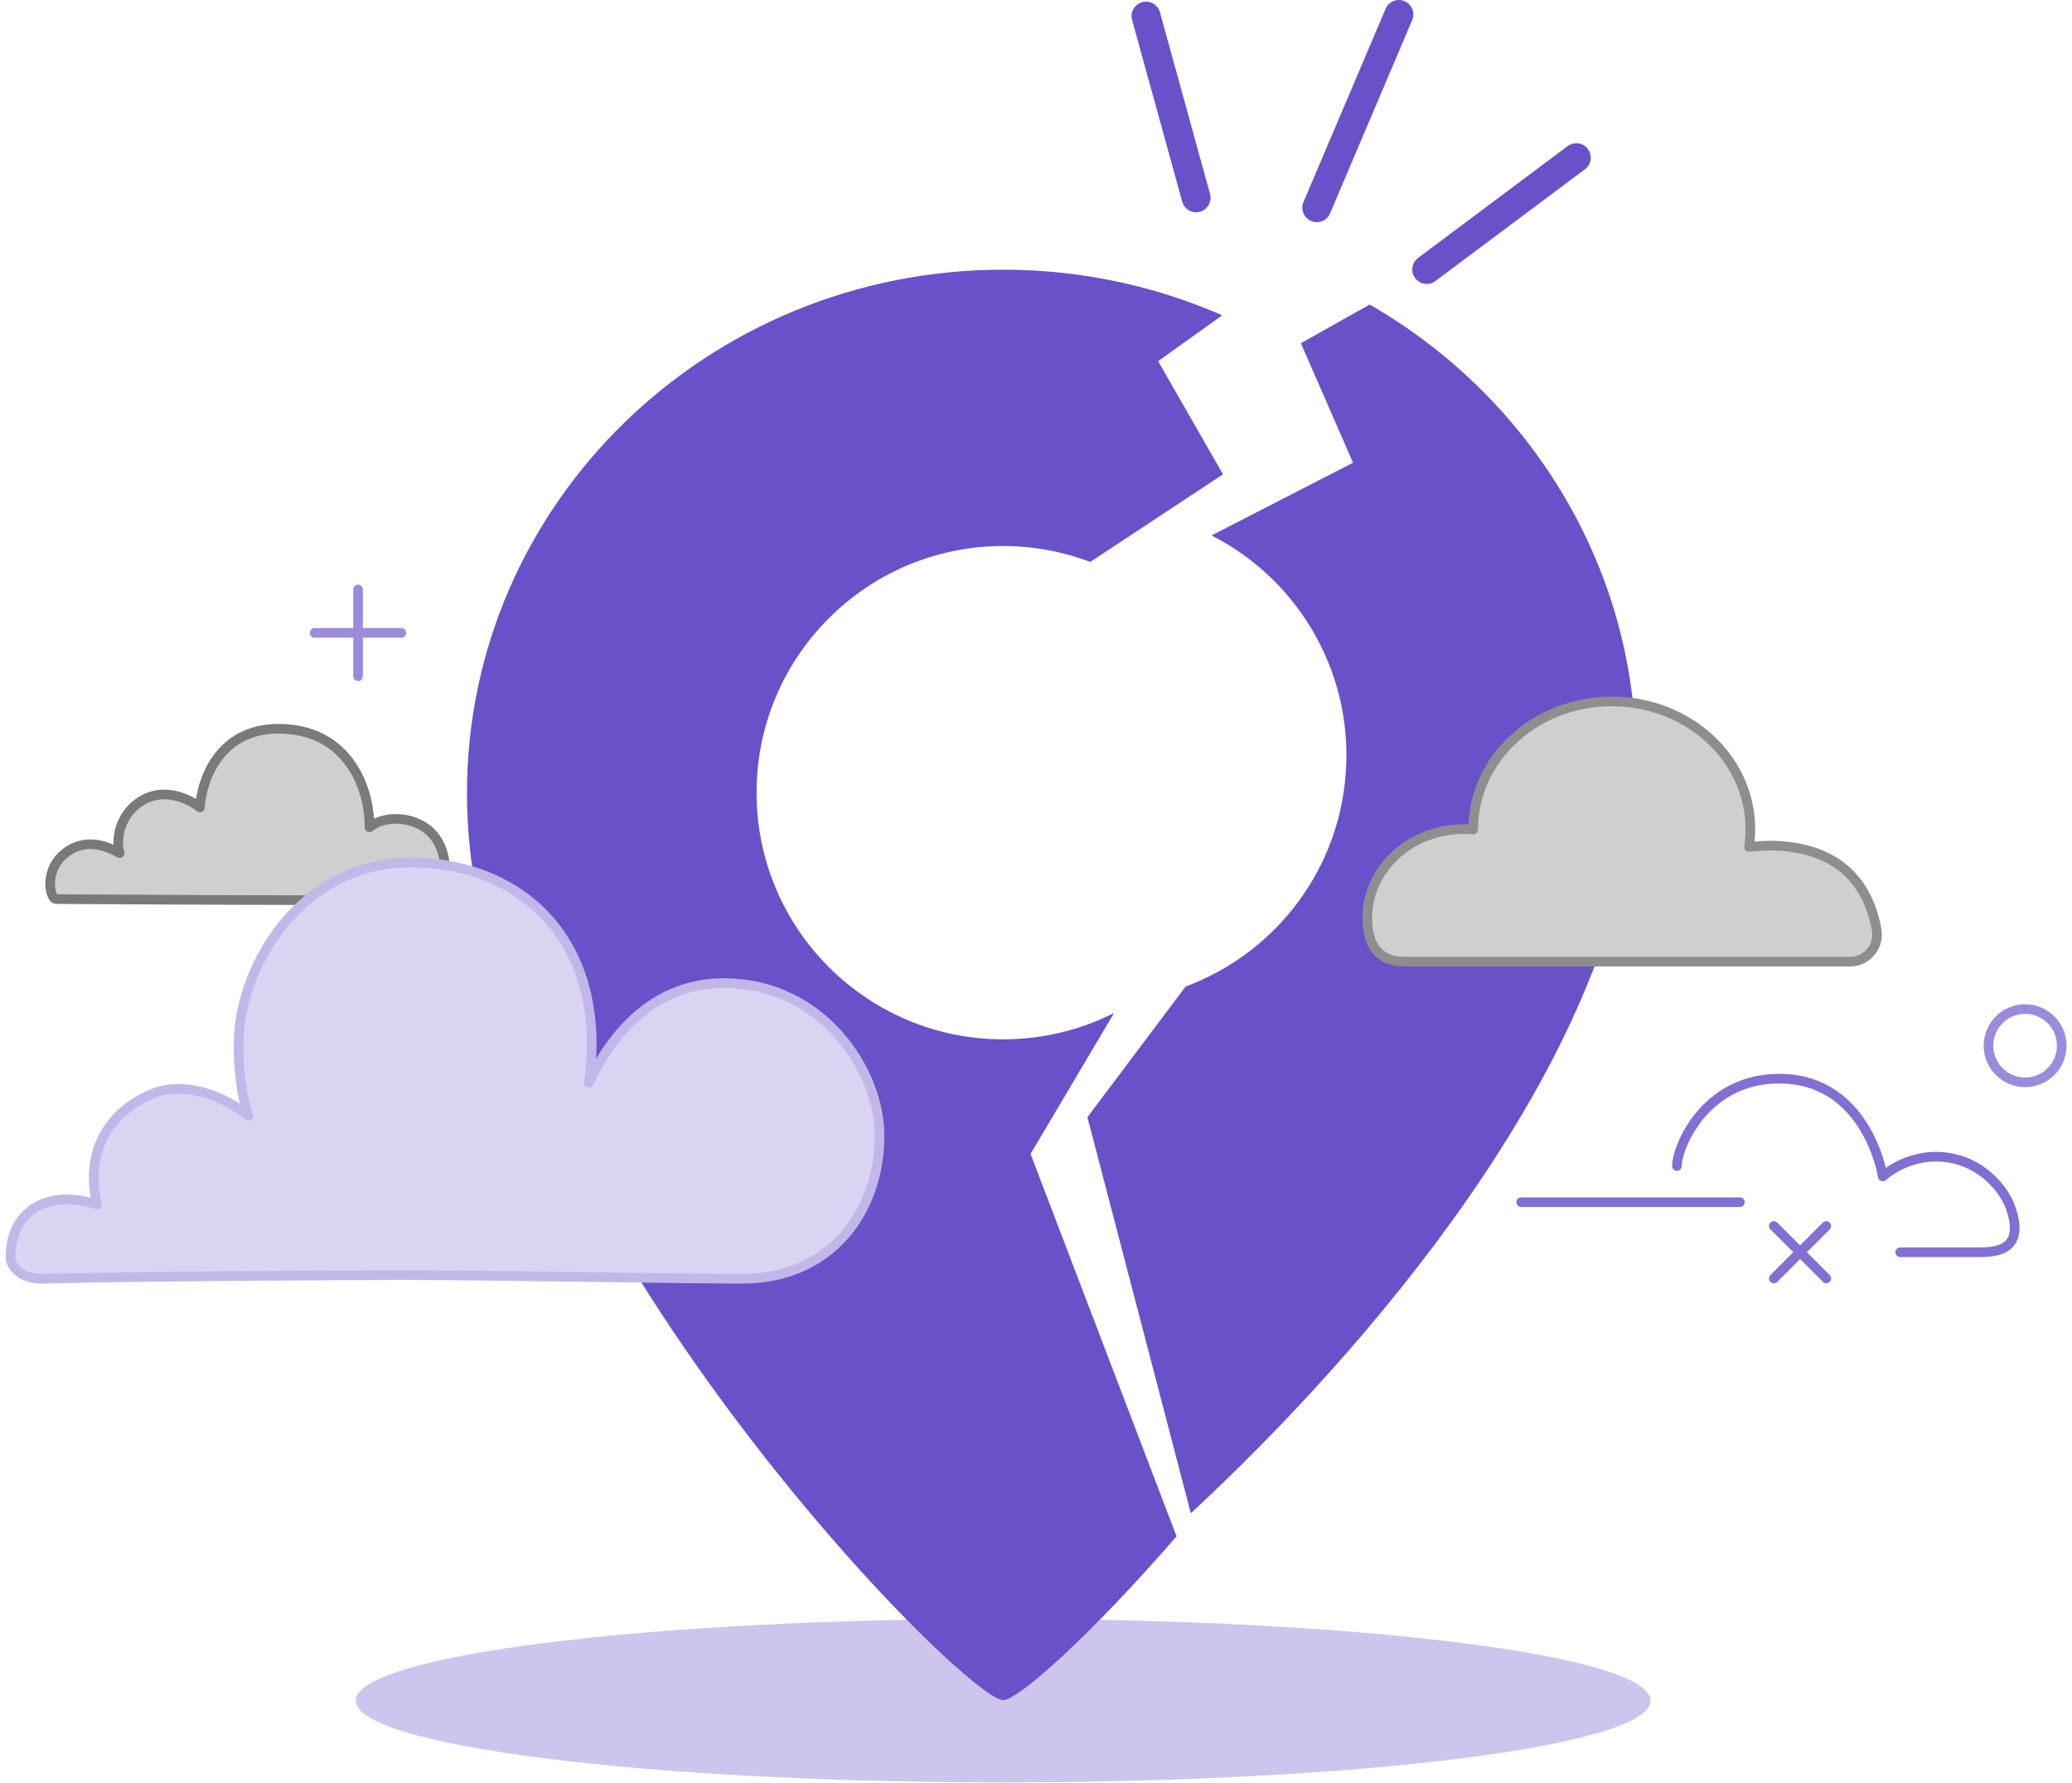 <svg width="215" height="185" viewBox="0 0 215 185" fill="none" xmlns="http://www.w3.org/2000/svg">
<g clip-path="url(#clip0_2440_54183)">
<path d="M104.095 184.921C141.198 184.921 171.275 181.124 171.275 176.441C171.275 171.758 141.198 167.961 104.095 167.961C66.993 167.961 36.915 171.758 36.915 176.441C36.915 181.124 66.993 184.921 104.095 184.921Z" fill="#CDC5ED"/>
<path d="M142.115 31.6L134.985 35.61L140.395 48.01L125.715 55.55C134.935 60.24 140.755 70.27 139.555 81.16C138.465 91.11 131.805 99.09 123.025 102.35L112.835 115.91L123.565 157C141.845 140.06 166.495 111.29 169.435 84.46C171.845 62.5 160.475 42.14 142.115 31.59V31.6Z" fill="#6A51CA"/>
<path d="M115.575 105.11C112.125 106.85 108.225 107.83 104.095 107.83C89.965 107.83 78.505 96.371 78.505 82.24C78.505 68.111 89.965 56.651 104.095 56.651C107.275 56.651 110.325 57.24 113.135 58.3L126.905 49.211L120.175 37.471L126.825 32.711C119.885 29.68 112.205 27.98 104.105 27.98C73.365 27.98 48.455 52.291 48.455 82.281C48.455 124.15 99.875 176.39 104.105 176.39C105.615 176.39 113.085 169.78 122.085 159.39L106.935 119.72L115.585 105.13L115.575 105.11Z" fill="#6A51CA"/>
<path d="M145.155 1.5L136.635 21.55" stroke="#6A51CA" stroke-width="3" stroke-miterlimit="10" stroke-linecap="round"/>
<path d="M163.565 16.359L148.045 27.959" stroke="#6A51CA" stroke-width="3" stroke-miterlimit="10" stroke-linecap="round"/>
<path d="M118.915 1.67L124.115 20.52" stroke="#6A51CA" stroke-width="3" stroke-miterlimit="10" stroke-linecap="round"/>
<path d="M20.745 83.769C20.915 80.949 22.725 75.609 28.905 75.609C36.105 75.609 38.385 81.779 38.335 85.829C39.435 84.839 42.195 84.459 44.255 85.969C46.935 87.939 46.775 93.029 43.925 93.279C41.075 93.529 6.465 93.279 5.815 93.279C5.165 93.279 4.405 89.949 7.205 88.209C9.135 87.009 11.125 87.789 12.415 88.509C12.005 87.169 12.375 84.649 14.465 83.229C17.045 81.479 19.755 83.009 20.755 83.759L20.745 83.769Z" fill="#CECFCF" stroke="#7A7A79" stroke-linecap="round" stroke-linejoin="round"/>
<path d="M183.525 87.74C182.835 87.74 182.145 87.79 181.485 87.879C181.575 87.269 181.625 86.65 181.625 86.019C181.625 78.7 175.185 72.769 167.245 72.769C159.305 72.769 152.865 78.7 152.865 86.019C152.865 86.04 152.865 86.049 152.865 86.07C152.535 86.04 152.205 86.019 151.875 86.019C146.355 86.019 141.875 90.15 141.875 95.23C141.875 98.889 143.825 99.769 145.755 99.769C150.125 99.769 179.425 99.769 191.995 99.769C193.745 99.769 195.035 98.169 194.725 96.439C193.745 91.049 190.185 87.73 183.525 87.73V87.74Z" fill="#CECFCF" stroke="#8E8E8E" stroke-linecap="round" stroke-linejoin="round"/>
<path d="M157.845 124.73H180.545" stroke="#836ED3" stroke-linecap="round" stroke-linejoin="round"/>
<path d="M174.005 120.98C174.005 118.98 176.925 111.91 184.615 111.91C193.785 111.91 195.365 122.05 195.365 122.05C195.365 122.05 198.345 119.24 202.725 120.21C205.865 120.91 207.935 123.4 208.585 125.19C210.155 129.5 207.445 129.92 205.455 129.92H197.175" stroke="#836ED3" stroke-linecap="round" stroke-linejoin="round"/>
<path d="M184.065 132.639L189.505 127.199" stroke="#836ED3" stroke-linecap="round" stroke-linejoin="round"/>
<path d="M184.065 127.199L189.505 132.639" stroke="#836ED3" stroke-linecap="round" stroke-linejoin="round"/>
<path d="M32.645 65.66H41.655" stroke="#9C8BDC" stroke-linecap="round" stroke-linejoin="round"/>
<path d="M37.155 61.15V70.16" stroke="#9C8BDC" stroke-linecap="round" stroke-linejoin="round"/>
<path d="M210.135 112.289C212.234 112.289 213.935 110.588 213.935 108.489C213.935 106.391 212.234 104.689 210.135 104.689C208.036 104.689 206.335 106.391 206.335 108.489C206.335 110.588 208.036 112.289 210.135 112.289Z" stroke="#9C8BDC" stroke-linecap="round" stroke-linejoin="round"/>
<path d="M75.155 101.99C68.165 101.99 63.675 106.83 61.095 112.35C63.125 98.38 54.785 89.49 42.605 89.49C31.185 89.49 25.125 100.11 24.785 107.49C24.615 111.08 25.255 114.49 25.795 115.76C22.945 113.53 19.105 112.23 16.025 113.4C12.445 114.76 8.535 118.39 10.065 124.98C5.495 123.4 1.085 125.25 1.085 130.46C1.085 131.44 2.265 132.72 4.375 132.67C14.595 132.41 37.625 132.29 41.985 132.29C49.745 132.29 70.425 132.67 77.075 132.67C86.085 132.67 91.265 125.81 91.265 117.84C91.265 110.96 85.235 102 75.165 102L75.155 101.99Z" fill="#DAD4F2" stroke="#C1B7E8" stroke-linecap="round" stroke-linejoin="round"/>
</g>
<defs>
<clipPath id="clip0_2440_54183">
<rect width="213.85" height="184.92" fill="white" transform="translate(0.575)"/>
</clipPath>
</defs>
</svg>
